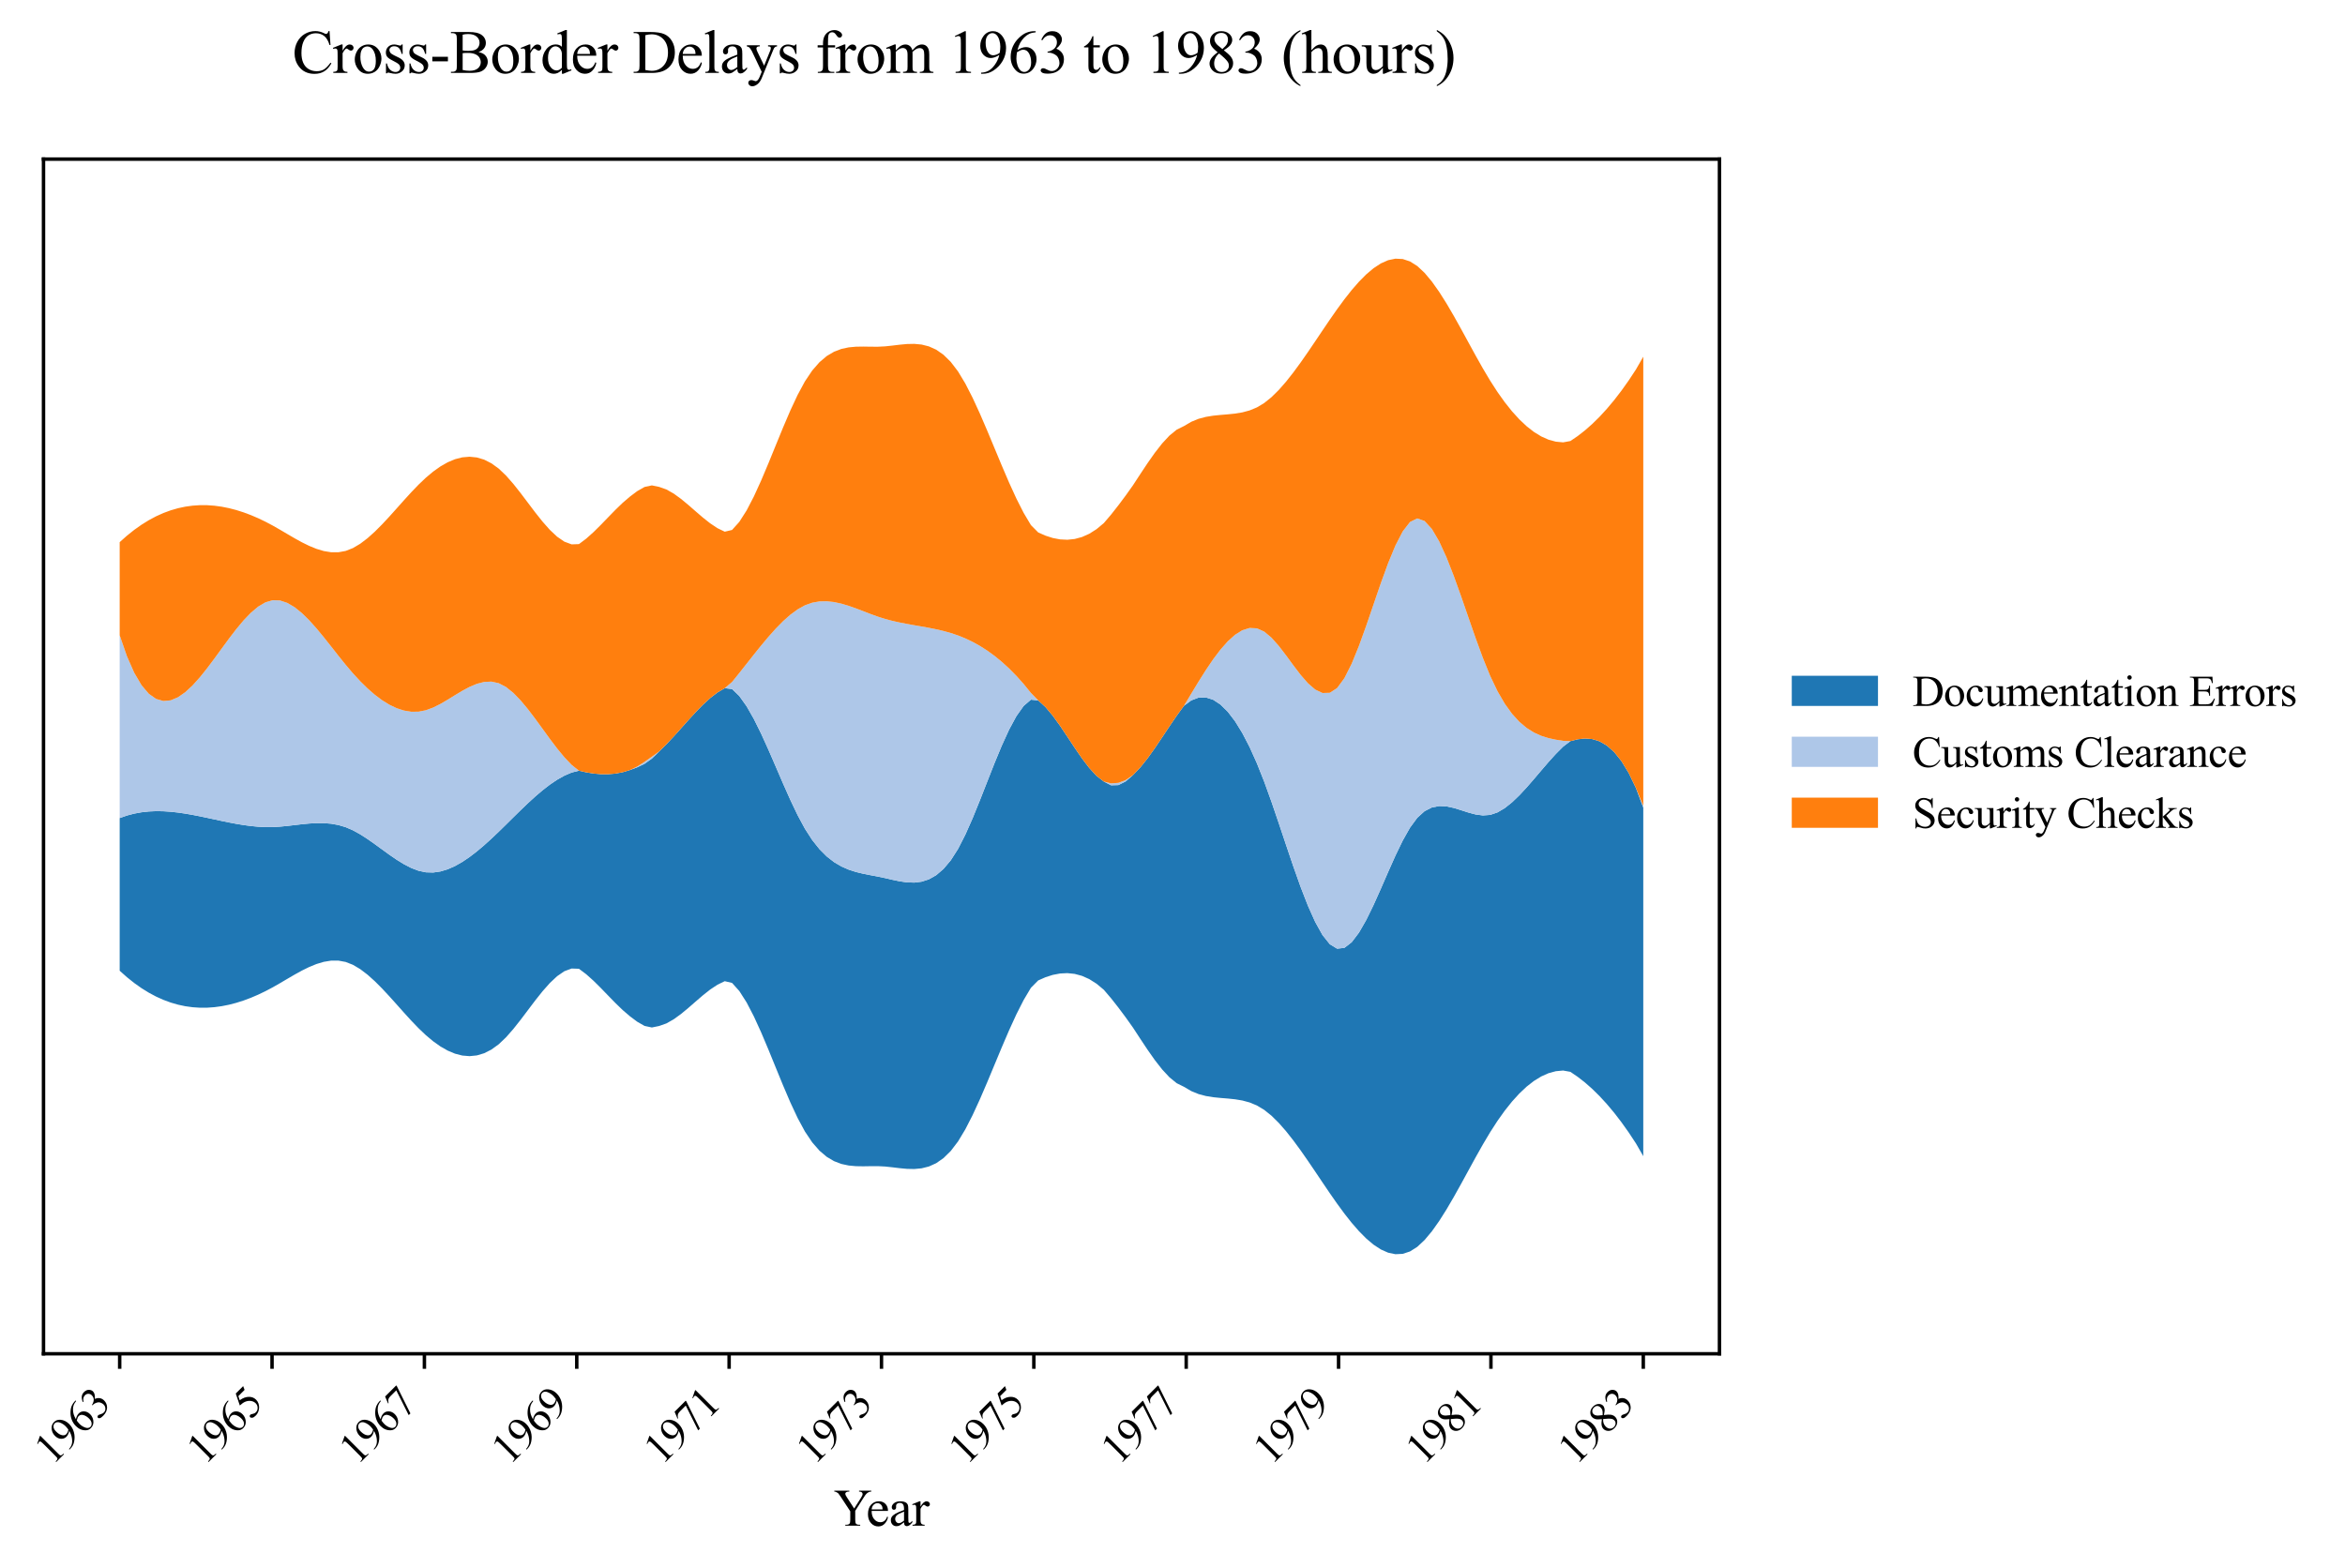 <?xml version="1.0" encoding="utf-8" standalone="no"?>
<!DOCTYPE svg PUBLIC "-//W3C//DTD SVG 1.1//EN"
  "http://www.w3.org/Graphics/SVG/1.1/DTD/svg11.dtd">
<svg xmlns:xlink="http://www.w3.org/1999/xlink" width="544.009pt" height="363.785pt" viewBox="0 0 544.009 363.785" xmlns="http://www.w3.org/2000/svg" version="1.1">
 <defs>
  <style type="text/css">*{stroke-linejoin: round; stroke-linecap: butt}</style>
 </defs>
 <g id="figure_1">
  <g id="patch_1">
   <path d="M 0 363.785 
L 544.009 363.785 
L 544.009 0 
L 0 0 
z
" style="fill: #ffffff"/>
  </g>
  <g id="axes_1">
   <g id="patch_2">
    <path d="M 10.092 314.121 
L 398.892 314.121 
L 398.892 36.921 
L 10.092 36.921 
z
" style="fill: #ffffff"/>
   </g>
   <g id="FillBetweenPolyCollection_1">
    <path d="M 27.765 189.822 
L 27.765 225.244 
L 29.456 226.751 
L 31.147 228.1 
L 32.838 229.296 
L 34.529 230.344 
L 36.221 231.246 
L 37.912 232.006 
L 39.603 232.63 
L 41.294 233.119 
L 42.985 233.479 
L 44.676 233.713 
L 46.368 233.825 
L 48.059 233.819 
L 49.75 233.699 
L 51.441 233.468 
L 53.132 233.131 
L 54.823 232.691 
L 56.515 232.153 
L 58.206 231.52 
L 59.897 230.795 
L 61.588 229.984 
L 63.279 229.089 
L 64.97 228.123 
L 66.662 227.126 
L 68.353 226.14 
L 70.044 225.209 
L 71.735 224.376 
L 73.426 223.685 
L 75.117 223.179 
L 76.809 222.902 
L 78.5 222.897 
L 80.191 223.208 
L 81.882 223.873 
L 83.573 224.876 
L 85.264 226.164 
L 86.956 227.682 
L 88.647 229.376 
L 90.338 231.192 
L 92.029 233.075 
L 93.72 234.972 
L 95.411 236.828 
L 97.103 238.588 
L 98.794 240.199 
L 100.485 241.615 
L 102.176 242.816 
L 103.867 243.78 
L 105.558 244.49 
L 107.25 244.925 
L 108.941 245.066 
L 110.632 244.893 
L 112.323 244.388 
L 114.014 243.531 
L 115.705 242.302 
L 117.397 240.69 
L 119.088 238.763 
L 120.779 236.627 
L 122.47 234.387 
L 124.161 232.149 
L 125.853 230.022 
L 127.544 228.11 
L 129.235 226.52 
L 130.926 225.358 
L 132.617 224.731 
L 134.308 224.791 
L 136 226.062 
L 137.691 227.578 
L 139.382 229.253 
L 141.073 231.001 
L 142.764 232.735 
L 144.455 234.371 
L 146.147 235.821 
L 147.838 237.086 
L 149.529 238.05 
L 151.22 238.414 
L 152.911 238.068 
L 154.602 237.469 
L 156.294 236.51 
L 157.985 235.283 
L 159.676 233.883 
L 161.367 232.408 
L 163.058 230.952 
L 164.749 229.614 
L 166.441 228.488 
L 168.132 227.671 
L 169.823 228.071 
L 171.514 229.955 
L 173.205 232.604 
L 174.896 235.862 
L 176.588 239.573 
L 178.279 243.579 
L 179.97 247.724 
L 181.661 251.851 
L 183.352 255.802 
L 185.043 259.421 
L 186.735 262.552 
L 188.426 265.071 
L 190.117 267.007 
L 191.808 268.437 
L 193.499 269.436 
L 195.19 270.079 
L 196.882 270.441 
L 198.573 270.598 
L 200.264 270.625 
L 201.955 270.597 
L 203.646 270.59 
L 205.338 270.676 
L 207.029 270.856 
L 208.72 271.061 
L 210.411 271.217 
L 212.102 271.253 
L 213.793 271.095 
L 215.485 270.671 
L 217.176 269.908 
L 218.867 268.733 
L 220.558 267.074 
L 222.249 264.858 
L 223.94 262.05 
L 225.632 258.745 
L 227.323 255.066 
L 229.014 251.137 
L 230.705 247.081 
L 232.396 243.02 
L 234.087 239.079 
L 235.779 235.38 
L 237.47 232.046 
L 239.161 229.2 
L 240.852 227.495 
L 242.543 226.751 
L 244.234 226.208 
L 245.926 225.885 
L 247.617 225.802 
L 249.308 225.978 
L 250.999 226.433 
L 252.69 227.186 
L 254.381 228.257 
L 256.073 229.665 
L 257.764 231.65 
L 259.455 233.801 
L 261.146 236.067 
L 262.837 238.444 
L 264.528 241.032 
L 266.22 243.578 
L 267.911 245.983 
L 269.602 248.146 
L 271.293 249.967 
L 272.984 251.346 
L 274.675 252.183 
L 276.367 253.176 
L 278.058 253.867 
L 279.749 254.315 
L 281.44 254.59 
L 283.131 254.762 
L 284.823 254.9 
L 286.514 255.075 
L 288.205 255.355 
L 289.896 255.811 
L 291.587 256.512 
L 293.278 257.527 
L 294.97 258.888 
L 296.661 260.557 
L 298.352 262.487 
L 300.043 264.629 
L 301.734 266.936 
L 303.425 269.361 
L 305.117 271.856 
L 306.808 274.374 
L 308.499 276.868 
L 310.19 279.29 
L 311.881 281.593 
L 313.572 283.736 
L 315.264 285.679 
L 316.955 287.383 
L 318.646 288.809 
L 320.337 289.917 
L 322.028 290.667 
L 323.719 291.021 
L 325.411 290.939 
L 327.102 290.382 
L 328.793 289.31 
L 330.484 287.73 
L 332.175 285.71 
L 333.866 283.326 
L 335.558 280.652 
L 337.249 277.762 
L 338.94 274.732 
L 340.631 271.636 
L 342.322 268.55 
L 344.013 265.547 
L 345.705 262.702 
L 347.396 260.083 
L 349.087 257.71 
L 350.778 255.591 
L 352.469 253.731 
L 354.16 252.138 
L 355.852 250.818 
L 357.543 249.778 
L 359.234 249.023 
L 360.925 248.562 
L 362.616 248.401 
L 364.307 248.707 
L 365.999 249.858 
L 367.69 251.177 
L 369.381 252.668 
L 371.072 254.332 
L 372.763 256.172 
L 374.455 258.189 
L 376.146 260.387 
L 377.837 262.766 
L 379.528 265.33 
L 381.219 268.278 
L 381.219 187.384 
L 381.219 187.384 
L 379.528 182.871 
L 377.837 179.364 
L 376.146 176.594 
L 374.455 174.492 
L 372.763 172.987 
L 371.072 172.01 
L 369.381 171.489 
L 367.69 171.356 
L 365.999 171.54 
L 364.307 171.97 
L 362.616 173.255 
L 360.925 174.95 
L 359.234 176.819 
L 357.543 178.787 
L 355.852 180.78 
L 354.16 182.723 
L 352.469 184.542 
L 350.778 186.162 
L 349.087 187.508 
L 347.396 188.507 
L 345.705 189.084 
L 344.013 189.209 
L 342.322 188.983 
L 340.631 188.534 
L 338.94 187.987 
L 337.249 187.47 
L 335.558 187.109 
L 333.866 187.03 
L 332.175 187.359 
L 330.484 188.224 
L 328.793 189.751 
L 327.102 192.05 
L 325.411 195.048 
L 323.719 198.544 
L 322.028 202.336 
L 320.337 206.22 
L 318.646 209.994 
L 316.955 213.456 
L 315.264 216.402 
L 313.572 218.631 
L 311.881 219.939 
L 310.19 220.124 
L 308.499 219.09 
L 306.808 216.973 
L 305.117 213.943 
L 303.425 210.169 
L 301.734 205.82 
L 300.043 201.065 
L 298.352 196.075 
L 296.661 191.016 
L 294.97 186.06 
L 293.278 181.375 
L 291.587 177.12 
L 289.896 173.356 
L 288.205 170.097 
L 286.514 167.356 
L 284.823 165.146 
L 283.131 163.479 
L 281.44 162.369 
L 279.749 161.829 
L 278.058 161.87 
L 276.367 162.506 
L 274.675 163.759 
L 272.984 166.068 
L 271.293 168.546 
L 269.602 171.091 
L 267.911 173.597 
L 266.22 175.961 
L 264.528 178.078 
L 262.837 179.844 
L 261.146 181.308 
L 259.455 182.166 
L 257.764 182.216 
L 256.073 181.344 
L 254.381 180.027 
L 252.69 178.188 
L 250.999 175.968 
L 249.308 173.506 
L 247.617 170.945 
L 245.926 168.424 
L 244.234 166.085 
L 242.543 164.068 
L 240.852 162.514 
L 239.161 162.344 
L 237.47 163.802 
L 235.779 166.188 
L 234.087 169.32 
L 232.396 173.019 
L 230.705 177.104 
L 229.014 181.393 
L 227.323 185.707 
L 225.632 189.865 
L 223.94 193.685 
L 222.249 196.989 
L 220.558 199.63 
L 218.867 201.636 
L 217.176 203.08 
L 215.485 204.038 
L 213.793 204.583 
L 212.102 204.792 
L 210.411 204.738 
L 208.72 204.496 
L 207.029 204.142 
L 205.338 203.75 
L 203.646 203.391 
L 201.955 203.074 
L 200.264 202.741 
L 198.573 202.331 
L 196.882 201.786 
L 195.19 201.045 
L 193.499 200.048 
L 191.808 198.734 
L 190.117 197.045 
L 188.426 194.919 
L 186.735 192.298 
L 185.043 189.159 
L 183.352 185.617 
L 181.661 181.814 
L 179.97 177.893 
L 178.279 173.997 
L 176.588 170.267 
L 174.896 166.848 
L 173.205 163.88 
L 171.514 161.508 
L 169.823 159.873 
L 168.132 159.681 
L 166.441 160.676 
L 164.749 161.982 
L 163.058 163.534 
L 161.367 165.266 
L 159.676 167.113 
L 157.985 169.011 
L 156.294 170.894 
L 154.602 172.698 
L 152.911 174.361 
L 151.22 176.022 
L 149.529 177.23 
L 147.838 178.036 
L 146.147 178.671 
L 144.455 179.183 
L 142.764 179.503 
L 141.073 179.648 
L 139.382 179.636 
L 137.691 179.484 
L 136 179.211 
L 134.308 178.832 
L 132.617 179.256 
L 130.926 179.981 
L 129.235 180.931 
L 127.544 182.076 
L 125.853 183.385 
L 124.161 184.828 
L 122.47 186.375 
L 120.779 187.994 
L 119.088 189.655 
L 117.397 191.329 
L 115.705 192.984 
L 114.014 194.591 
L 112.323 196.122 
L 110.632 197.552 
L 108.941 198.851 
L 107.25 199.994 
L 105.558 200.953 
L 103.867 201.701 
L 102.176 202.21 
L 100.485 202.455 
L 98.794 202.407 
L 97.103 202.046 
L 95.411 201.404 
L 93.72 200.535 
L 92.029 199.493 
L 90.338 198.333 
L 88.647 197.109 
L 86.956 195.876 
L 85.264 194.687 
L 83.573 193.597 
L 81.882 192.662 
L 80.191 191.933 
L 78.5 191.433 
L 76.809 191.131 
L 75.117 190.995 
L 73.426 190.992 
L 71.735 191.088 
L 70.044 191.251 
L 68.353 191.448 
L 66.662 191.645 
L 64.97 191.81 
L 63.279 191.909 
L 61.588 191.916 
L 59.897 191.831 
L 58.206 191.669 
L 56.515 191.442 
L 54.823 191.162 
L 53.132 190.842 
L 51.441 190.495 
L 49.75 190.133 
L 48.059 189.768 
L 46.368 189.414 
L 44.676 189.084 
L 42.985 188.789 
L 41.294 188.542 
L 39.603 188.356 
L 37.912 188.244 
L 36.221 188.218 
L 34.529 188.291 
L 32.838 188.475 
L 31.147 188.783 
L 29.456 189.228 
L 27.765 189.822 
z
" clip-path="url(#paec7dab35b)" style="fill: #1f77b4"/>
   </g>
   <g id="FillBetweenPolyCollection_2">
    <path d="M 27.765 147.414 
L 27.765 189.822 
L 29.456 189.228 
L 31.147 188.783 
L 32.838 188.475 
L 34.529 188.291 
L 36.221 188.218 
L 37.912 188.244 
L 39.603 188.356 
L 41.294 188.542 
L 42.985 188.789 
L 44.676 189.084 
L 46.368 189.414 
L 48.059 189.768 
L 49.75 190.133 
L 51.441 190.495 
L 53.132 190.842 
L 54.823 191.162 
L 56.515 191.442 
L 58.206 191.669 
L 59.897 191.831 
L 61.588 191.916 
L 63.279 191.909 
L 64.97 191.81 
L 66.662 191.645 
L 68.353 191.448 
L 70.044 191.251 
L 71.735 191.088 
L 73.426 190.992 
L 75.117 190.995 
L 76.809 191.131 
L 78.5 191.433 
L 80.191 191.933 
L 81.882 192.662 
L 83.573 193.597 
L 85.264 194.687 
L 86.956 195.876 
L 88.647 197.109 
L 90.338 198.333 
L 92.029 199.493 
L 93.72 200.535 
L 95.411 201.404 
L 97.103 202.046 
L 98.794 202.407 
L 100.485 202.455 
L 102.176 202.21 
L 103.867 201.701 
L 105.558 200.953 
L 107.25 199.994 
L 108.941 198.851 
L 110.632 197.552 
L 112.323 196.122 
L 114.014 194.591 
L 115.705 192.984 
L 117.397 191.329 
L 119.088 189.655 
L 120.779 187.994 
L 122.47 186.375 
L 124.161 184.828 
L 125.853 183.385 
L 127.544 182.076 
L 129.235 180.931 
L 130.926 179.981 
L 132.617 179.256 
L 134.308 178.832 
L 136 179.211 
L 137.691 179.484 
L 139.382 179.636 
L 141.073 179.648 
L 142.764 179.503 
L 144.455 179.183 
L 146.147 178.671 
L 147.838 178.036 
L 149.529 177.23 
L 151.22 176.022 
L 152.911 174.361 
L 154.602 172.698 
L 156.294 170.894 
L 157.985 169.011 
L 159.676 167.113 
L 161.367 165.266 
L 163.058 163.534 
L 164.749 161.982 
L 166.441 160.676 
L 168.132 159.681 
L 169.823 159.873 
L 171.514 161.508 
L 173.205 163.88 
L 174.896 166.848 
L 176.588 170.267 
L 178.279 173.997 
L 179.97 177.893 
L 181.661 181.814 
L 183.352 185.617 
L 185.043 189.159 
L 186.735 192.298 
L 188.426 194.919 
L 190.117 197.045 
L 191.808 198.734 
L 193.499 200.048 
L 195.19 201.045 
L 196.882 201.786 
L 198.573 202.331 
L 200.264 202.741 
L 201.955 203.074 
L 203.646 203.391 
L 205.338 203.75 
L 207.029 204.142 
L 208.72 204.496 
L 210.411 204.738 
L 212.102 204.792 
L 213.793 204.583 
L 215.485 204.038 
L 217.176 203.08 
L 218.867 201.636 
L 220.558 199.63 
L 222.249 196.989 
L 223.94 193.685 
L 225.632 189.865 
L 227.323 185.707 
L 229.014 181.393 
L 230.705 177.104 
L 232.396 173.019 
L 234.087 169.32 
L 235.779 166.188 
L 237.47 163.802 
L 239.161 162.344 
L 240.852 162.514 
L 242.543 164.068 
L 244.234 166.085 
L 245.926 168.424 
L 247.617 170.945 
L 249.308 173.506 
L 250.999 175.968 
L 252.69 178.188 
L 254.381 180.027 
L 256.073 181.344 
L 257.764 182.216 
L 259.455 182.166 
L 261.146 181.308 
L 262.837 179.844 
L 264.528 178.078 
L 266.22 175.961 
L 267.911 173.597 
L 269.602 171.091 
L 271.293 168.546 
L 272.984 166.068 
L 274.675 163.759 
L 276.367 162.506 
L 278.058 161.87 
L 279.749 161.829 
L 281.44 162.369 
L 283.131 163.479 
L 284.823 165.146 
L 286.514 167.356 
L 288.205 170.097 
L 289.896 173.356 
L 291.587 177.12 
L 293.278 181.375 
L 294.97 186.06 
L 296.661 191.016 
L 298.352 196.075 
L 300.043 201.065 
L 301.734 205.82 
L 303.425 210.169 
L 305.117 213.943 
L 306.808 216.973 
L 308.499 219.09 
L 310.19 220.124 
L 311.881 219.939 
L 313.572 218.631 
L 315.264 216.402 
L 316.955 213.456 
L 318.646 209.994 
L 320.337 206.22 
L 322.028 202.336 
L 323.719 198.544 
L 325.411 195.048 
L 327.102 192.05 
L 328.793 189.751 
L 330.484 188.224 
L 332.175 187.359 
L 333.866 187.03 
L 335.558 187.109 
L 337.249 187.47 
L 338.94 187.987 
L 340.631 188.534 
L 342.322 188.983 
L 344.013 189.209 
L 345.705 189.084 
L 347.396 188.507 
L 349.087 187.508 
L 350.778 186.162 
L 352.469 184.542 
L 354.16 182.723 
L 355.852 180.78 
L 357.543 178.787 
L 359.234 176.819 
L 360.925 174.95 
L 362.616 173.255 
L 364.307 171.97 
L 365.999 171.54 
L 367.69 171.356 
L 369.381 171.489 
L 371.072 172.01 
L 372.763 172.987 
L 374.455 174.492 
L 376.146 176.594 
L 377.837 179.364 
L 379.528 182.871 
L 381.219 187.384 
L 381.219 186.988 
L 381.219 186.988 
L 379.528 182.871 
L 377.837 179.364 
L 376.146 176.594 
L 374.455 174.492 
L 372.763 172.987 
L 371.072 172.01 
L 369.381 171.489 
L 367.69 171.356 
L 365.999 171.54 
L 364.307 171.97 
L 362.616 171.901 
L 360.925 171.634 
L 359.234 171.267 
L 357.543 170.734 
L 355.852 169.969 
L 354.16 168.907 
L 352.469 167.481 
L 350.778 165.627 
L 349.087 163.278 
L 347.396 160.369 
L 345.705 156.833 
L 344.013 152.668 
L 342.322 148.051 
L 340.631 143.195 
L 338.94 138.31 
L 337.249 133.609 
L 335.558 129.305 
L 333.866 125.609 
L 332.175 122.732 
L 330.484 120.888 
L 328.793 120.288 
L 327.102 121.121 
L 325.411 123.307 
L 323.719 126.58 
L 322.028 130.671 
L 320.337 135.312 
L 318.646 140.233 
L 316.955 145.167 
L 315.264 149.845 
L 313.572 153.998 
L 311.881 157.357 
L 310.19 159.655 
L 308.499 160.753 
L 306.808 160.805 
L 305.117 160.001 
L 303.425 158.534 
L 301.734 156.596 
L 300.043 154.378 
L 298.352 152.073 
L 296.661 149.872 
L 294.97 147.967 
L 293.278 146.549 
L 291.587 145.793 
L 289.896 145.712 
L 288.205 146.235 
L 286.514 147.293 
L 284.823 148.815 
L 283.131 150.731 
L 281.44 152.972 
L 279.749 155.466 
L 278.058 158.143 
L 276.367 160.934 
L 274.675 163.759 
L 272.984 166.068 
L 271.293 168.546 
L 269.602 171.091 
L 267.911 173.597 
L 266.22 175.961 
L 264.528 178.078 
L 262.837 179.844 
L 261.146 181.003 
L 259.455 181.65 
L 257.764 181.778 
L 256.073 181.344 
L 254.381 180.027 
L 252.69 178.188 
L 250.999 175.968 
L 249.308 173.506 
L 247.617 170.945 
L 245.926 168.424 
L 244.234 166.085 
L 242.543 164.068 
L 240.852 162.514 
L 239.161 160.781 
L 237.47 158.703 
L 235.779 156.811 
L 234.087 155.098 
L 232.396 153.555 
L 230.705 152.175 
L 229.014 150.949 
L 227.323 149.871 
L 225.632 148.933 
L 223.94 148.127 
L 222.249 147.445 
L 220.558 146.878 
L 218.867 146.407 
L 217.176 146.012 
L 215.485 145.672 
L 213.793 145.366 
L 212.102 145.073 
L 210.411 144.772 
L 208.72 144.443 
L 207.029 144.065 
L 205.338 143.618 
L 203.646 143.081 
L 201.955 142.465 
L 200.264 141.813 
L 198.573 141.168 
L 196.882 140.572 
L 195.19 140.069 
L 193.499 139.701 
L 191.808 139.513 
L 190.117 139.546 
L 188.426 139.844 
L 186.735 140.45 
L 185.043 141.391 
L 183.352 142.634 
L 181.661 144.137 
L 179.97 145.855 
L 178.279 147.746 
L 176.588 149.764 
L 174.896 151.867 
L 173.205 154.011 
L 171.514 156.152 
L 169.823 158.247 
L 168.132 159.681 
L 166.441 160.676 
L 164.749 161.982 
L 163.058 163.534 
L 161.367 165.266 
L 159.676 167.113 
L 157.985 169.011 
L 156.294 170.894 
L 154.602 172.698 
L 152.911 174.352 
L 151.22 175.588 
L 149.529 176.769 
L 147.838 177.862 
L 146.147 178.671 
L 144.455 179.183 
L 142.764 179.503 
L 141.073 179.648 
L 139.382 179.636 
L 137.691 179.484 
L 136 179.211 
L 134.308 178.832 
L 132.617 177.48 
L 130.926 175.708 
L 129.235 173.656 
L 127.544 171.42 
L 125.853 169.093 
L 124.161 166.77 
L 122.47 164.546 
L 120.779 162.516 
L 119.088 160.773 
L 117.397 159.412 
L 115.705 158.528 
L 114.014 158.159 
L 112.323 158.233 
L 110.632 158.668 
L 108.941 159.38 
L 107.25 160.285 
L 105.558 161.301 
L 103.867 162.345 
L 102.176 163.332 
L 100.485 164.179 
L 98.794 164.804 
L 97.103 165.131 
L 95.411 165.149 
L 93.72 164.875 
L 92.029 164.327 
L 90.338 163.521 
L 88.647 162.476 
L 86.956 161.207 
L 85.264 159.732 
L 83.573 158.07 
L 81.882 156.236 
L 80.191 154.248 
L 78.5 152.144 
L 76.809 149.991 
L 75.117 147.857 
L 73.426 145.811 
L 71.735 143.923 
L 70.044 142.263 
L 68.353 140.897 
L 66.662 139.897 
L 64.97 139.331 
L 63.279 139.268 
L 61.588 139.758 
L 59.897 140.755 
L 58.206 142.175 
L 56.515 143.938 
L 54.823 145.963 
L 53.132 148.167 
L 51.441 150.47 
L 49.75 152.79 
L 48.059 155.045 
L 46.368 157.154 
L 44.676 159.035 
L 42.985 160.608 
L 41.294 161.79 
L 39.603 162.5 
L 37.912 162.657 
L 36.221 162.179 
L 34.529 160.984 
L 32.838 158.992 
L 31.147 156.121 
L 29.456 152.288 
L 27.765 147.414 
z
" clip-path="url(#paec7dab35b)" style="fill: #aec7e8"/>
   </g>
   <g id="FillBetweenPolyCollection_3">
    <path d="M 27.765 125.798 
L 27.765 147.414 
L 29.456 152.288 
L 31.147 156.121 
L 32.838 158.992 
L 34.529 160.984 
L 36.221 162.179 
L 37.912 162.657 
L 39.603 162.5 
L 41.294 161.79 
L 42.985 160.608 
L 44.676 159.035 
L 46.368 157.154 
L 48.059 155.045 
L 49.75 152.79 
L 51.441 150.47 
L 53.132 148.167 
L 54.823 145.963 
L 56.515 143.938 
L 58.206 142.175 
L 59.897 140.755 
L 61.588 139.758 
L 63.279 139.268 
L 64.97 139.331 
L 66.662 139.897 
L 68.353 140.897 
L 70.044 142.263 
L 71.735 143.923 
L 73.426 145.811 
L 75.117 147.857 
L 76.809 149.991 
L 78.5 152.144 
L 80.191 154.248 
L 81.882 156.236 
L 83.573 158.07 
L 85.264 159.732 
L 86.956 161.207 
L 88.647 162.476 
L 90.338 163.521 
L 92.029 164.327 
L 93.72 164.875 
L 95.411 165.149 
L 97.103 165.131 
L 98.794 164.804 
L 100.485 164.179 
L 102.176 163.332 
L 103.867 162.345 
L 105.558 161.301 
L 107.25 160.285 
L 108.941 159.38 
L 110.632 158.668 
L 112.323 158.233 
L 114.014 158.159 
L 115.705 158.528 
L 117.397 159.412 
L 119.088 160.773 
L 120.779 162.516 
L 122.47 164.546 
L 124.161 166.77 
L 125.853 169.093 
L 127.544 171.42 
L 129.235 173.656 
L 130.926 175.708 
L 132.617 177.48 
L 134.308 178.832 
L 136 179.211 
L 137.691 179.484 
L 139.382 179.636 
L 141.073 179.648 
L 142.764 179.503 
L 144.455 179.183 
L 146.147 178.671 
L 147.838 177.862 
L 149.529 176.769 
L 151.22 175.588 
L 152.911 174.352 
L 154.602 172.698 
L 156.294 170.894 
L 157.985 169.011 
L 159.676 167.113 
L 161.367 165.266 
L 163.058 163.534 
L 164.749 161.982 
L 166.441 160.676 
L 168.132 159.681 
L 169.823 158.247 
L 171.514 156.152 
L 173.205 154.011 
L 174.896 151.867 
L 176.588 149.764 
L 178.279 147.746 
L 179.97 145.855 
L 181.661 144.137 
L 183.352 142.634 
L 185.043 141.391 
L 186.735 140.45 
L 188.426 139.844 
L 190.117 139.546 
L 191.808 139.513 
L 193.499 139.701 
L 195.19 140.069 
L 196.882 140.572 
L 198.573 141.168 
L 200.264 141.813 
L 201.955 142.465 
L 203.646 143.081 
L 205.338 143.618 
L 207.029 144.065 
L 208.72 144.443 
L 210.411 144.772 
L 212.102 145.073 
L 213.793 145.366 
L 215.485 145.672 
L 217.176 146.012 
L 218.867 146.407 
L 220.558 146.878 
L 222.249 147.445 
L 223.94 148.127 
L 225.632 148.933 
L 227.323 149.871 
L 229.014 150.949 
L 230.705 152.175 
L 232.396 153.555 
L 234.087 155.098 
L 235.779 156.811 
L 237.47 158.703 
L 239.161 160.781 
L 240.852 162.514 
L 242.543 164.068 
L 244.234 166.085 
L 245.926 168.424 
L 247.617 170.945 
L 249.308 173.506 
L 250.999 175.968 
L 252.69 178.188 
L 254.381 180.027 
L 256.073 181.344 
L 257.764 181.778 
L 259.455 181.65 
L 261.146 181.003 
L 262.837 179.844 
L 264.528 178.078 
L 266.22 175.961 
L 267.911 173.597 
L 269.602 171.091 
L 271.293 168.546 
L 272.984 166.068 
L 274.675 163.759 
L 276.367 160.934 
L 278.058 158.143 
L 279.749 155.466 
L 281.44 152.972 
L 283.131 150.731 
L 284.823 148.815 
L 286.514 147.293 
L 288.205 146.235 
L 289.896 145.712 
L 291.587 145.793 
L 293.278 146.549 
L 294.97 147.967 
L 296.661 149.872 
L 298.352 152.073 
L 300.043 154.378 
L 301.734 156.596 
L 303.425 158.534 
L 305.117 160.001 
L 306.808 160.805 
L 308.499 160.753 
L 310.19 159.655 
L 311.881 157.357 
L 313.572 153.998 
L 315.264 149.845 
L 316.955 145.167 
L 318.646 140.233 
L 320.337 135.312 
L 322.028 130.671 
L 323.719 126.58 
L 325.411 123.307 
L 327.102 121.121 
L 328.793 120.288 
L 330.484 120.888 
L 332.175 122.732 
L 333.866 125.609 
L 335.558 129.305 
L 337.249 133.609 
L 338.94 138.31 
L 340.631 143.195 
L 342.322 148.051 
L 344.013 152.668 
L 345.705 156.833 
L 347.396 160.369 
L 349.087 163.278 
L 350.778 165.627 
L 352.469 167.481 
L 354.16 168.907 
L 355.852 169.969 
L 357.543 170.734 
L 359.234 171.267 
L 360.925 171.634 
L 362.616 171.901 
L 364.307 171.97 
L 365.999 171.54 
L 367.69 171.356 
L 369.381 171.489 
L 371.072 172.01 
L 372.763 172.987 
L 374.455 174.492 
L 376.146 176.594 
L 377.837 179.364 
L 379.528 182.871 
L 381.219 186.988 
L 381.219 82.764 
L 381.219 82.764 
L 379.528 85.712 
L 377.837 88.276 
L 376.146 90.656 
L 374.455 92.853 
L 372.763 94.871 
L 371.072 96.71 
L 369.381 98.374 
L 367.69 99.865 
L 365.999 101.185 
L 364.307 102.335 
L 362.616 102.642 
L 360.925 102.48 
L 359.234 102.019 
L 357.543 101.265 
L 355.852 100.225 
L 354.16 98.905 
L 352.469 97.311 
L 350.778 95.452 
L 349.087 93.332 
L 347.396 90.96 
L 345.705 88.34 
L 344.013 85.496 
L 342.322 82.493 
L 340.631 79.406 
L 338.94 76.31 
L 337.249 73.28 
L 335.558 70.391 
L 333.866 67.717 
L 332.175 65.332 
L 330.484 63.312 
L 328.793 61.732 
L 327.102 60.661 
L 325.411 60.103 
L 323.719 60.021 
L 322.028 60.375 
L 320.337 61.126 
L 318.646 62.233 
L 316.955 63.659 
L 315.264 65.363 
L 313.572 67.306 
L 311.881 69.449 
L 310.19 71.752 
L 308.499 74.174 
L 306.808 76.668 
L 305.117 79.186 
L 303.425 81.682 
L 301.734 84.107 
L 300.043 86.414 
L 298.352 88.556 
L 296.661 90.485 
L 294.97 92.154 
L 293.278 93.516 
L 291.587 94.531 
L 289.896 95.232 
L 288.205 95.687 
L 286.514 95.967 
L 284.823 96.142 
L 283.131 96.281 
L 281.44 96.453 
L 279.749 96.728 
L 278.058 97.176 
L 276.367 97.866 
L 274.675 98.859 
L 272.984 99.696 
L 271.293 101.075 
L 269.602 102.896 
L 267.911 105.059 
L 266.22 107.464 
L 264.528 110.011 
L 262.837 112.599 
L 261.146 114.976 
L 259.455 117.241 
L 257.764 119.393 
L 256.073 121.377 
L 254.381 122.786 
L 252.69 123.857 
L 250.999 124.61 
L 249.308 125.065 
L 247.617 125.24 
L 245.926 125.157 
L 244.234 124.834 
L 242.543 124.291 
L 240.852 123.548 
L 239.161 121.842 
L 237.47 118.997 
L 235.779 115.663 
L 234.087 111.964 
L 232.396 108.022 
L 230.705 103.962 
L 229.014 99.905 
L 227.323 95.976 
L 225.632 92.298 
L 223.94 88.993 
L 222.249 86.184 
L 220.558 83.968 
L 218.867 82.309 
L 217.176 81.135 
L 215.485 80.372 
L 213.793 79.947 
L 212.102 79.79 
L 210.411 79.825 
L 208.72 79.982 
L 207.029 80.187 
L 205.338 80.367 
L 203.646 80.452 
L 201.955 80.445 
L 200.264 80.418 
L 198.573 80.445 
L 196.882 80.602 
L 195.19 80.964 
L 193.499 81.607 
L 191.808 82.605 
L 190.117 84.035 
L 188.426 85.972 
L 186.735 88.49 
L 185.043 91.621 
L 183.352 95.241 
L 181.661 99.192 
L 179.97 103.318 
L 178.279 107.463 
L 176.588 111.469 
L 174.896 115.18 
L 173.205 118.439 
L 171.514 121.088 
L 169.823 122.971 
L 168.132 123.371 
L 166.441 122.555 
L 164.749 121.429 
L 163.058 120.09 
L 161.367 118.635 
L 159.676 117.159 
L 157.985 115.76 
L 156.294 114.532 
L 154.602 113.573 
L 152.911 112.975 
L 151.22 112.628 
L 149.529 112.992 
L 147.838 113.956 
L 146.147 115.222 
L 144.455 116.672 
L 142.764 118.307 
L 141.073 120.042 
L 139.382 121.79 
L 137.691 123.465 
L 136 124.981 
L 134.308 126.252 
L 132.617 126.311 
L 130.926 125.684 
L 129.235 124.523 
L 127.544 122.933 
L 125.853 121.021 
L 124.161 118.893 
L 122.47 116.656 
L 120.779 114.416 
L 119.088 112.279 
L 117.397 110.352 
L 115.705 108.741 
L 114.014 107.512 
L 112.323 106.654 
L 110.632 106.149 
L 108.941 105.977 
L 107.25 106.118 
L 105.558 106.553 
L 103.867 107.262 
L 102.176 108.227 
L 100.485 109.427 
L 98.794 110.844 
L 97.103 112.455 
L 95.411 114.215 
L 93.72 116.07 
L 92.029 117.967 
L 90.338 119.851 
L 88.647 121.666 
L 86.956 123.361 
L 85.264 124.879 
L 83.573 126.167 
L 81.882 127.17 
L 80.191 127.835 
L 78.5 128.145 
L 76.809 128.14 
L 75.117 127.863 
L 73.426 127.357 
L 71.735 126.666 
L 70.044 125.834 
L 68.353 124.902 
L 66.662 123.917 
L 64.97 122.919 
L 63.279 121.954 
L 61.588 121.059 
L 59.897 120.247 
L 58.206 119.523 
L 56.515 118.89 
L 54.823 118.351 
L 53.132 117.911 
L 51.441 117.574 
L 49.75 117.343 
L 48.059 117.223 
L 46.368 117.217 
L 44.676 117.329 
L 42.985 117.563 
L 41.294 117.923 
L 39.603 118.413 
L 37.912 119.036 
L 36.221 119.797 
L 34.529 120.699 
L 32.838 121.746 
L 31.147 122.943 
L 29.456 124.292 
L 27.765 125.798 
z
" clip-path="url(#paec7dab35b)" style="fill: #ff7f0e"/>
   </g>
   <g id="matplotlib.axis_1">
    <g id="xtick_1">
     <g id="line2d_1">
      <defs>
       <path id="m9d2a1ac275" d="M 0 0 
L 0 3.5 
" style="stroke: #000000; stroke-width: 0.8"/>
      </defs>
      <g>
       <use xlink:href="#m9d2a1ac275" x="27.765" y="314.121" style="stroke: #000000; stroke-width: 0.8"/>
      </g>
     </g>
     <g id="text_1">
      <!-- 1963 -->
      <g transform="translate(12.11 340.173) rotate(-45) scale(0.1 -0.1)">
       <defs>
        <path id="TimesNewRomanPSMT-31" d="M 750 3822 
L 1781 4325 
L 1884 4325 
L 1884 747 
Q 1884 391 1914 303 
Q 1944 216 2037 169 
Q 2131 122 2419 116 
L 2419 0 
L 825 0 
L 825 116 
Q 1125 122 1212 167 
Q 1300 213 1334 289 
Q 1369 366 1369 747 
L 1369 3034 
Q 1369 3497 1338 3628 
Q 1316 3728 1258 3775 
Q 1200 3822 1119 3822 
Q 1003 3822 797 3725 
L 750 3822 
z
" transform="scale(0.016)"/>
        <path id="TimesNewRomanPSMT-39" d="M 338 -88 
L 338 28 
Q 744 34 1094 217 
Q 1444 400 1770 856 
Q 2097 1313 2225 1859 
Q 1734 1544 1338 1544 
Q 891 1544 572 1889 
Q 253 2234 253 2806 
Q 253 3363 572 3797 
Q 956 4325 1575 4325 
Q 2097 4325 2469 3894 
Q 2925 3359 2925 2575 
Q 2925 1869 2578 1258 
Q 2231 647 1613 244 
Q 1109 -88 516 -88 
L 338 -88 
z
M 2275 2091 
Q 2331 2497 2331 2741 
Q 2331 3044 2228 3395 
Q 2125 3747 1936 3934 
Q 1747 4122 1506 4122 
Q 1228 4122 1018 3872 
Q 809 3622 809 3128 
Q 809 2469 1088 2097 
Q 1291 1828 1588 1828 
Q 1731 1828 1928 1897 
Q 2125 1966 2275 2091 
z
" transform="scale(0.016)"/>
        <path id="TimesNewRomanPSMT-36" d="M 2869 4325 
L 2869 4209 
Q 2456 4169 2195 4045 
Q 1934 3922 1679 3669 
Q 1425 3416 1258 3105 
Q 1091 2794 978 2366 
Q 1428 2675 1881 2675 
Q 2316 2675 2634 2325 
Q 2953 1975 2953 1425 
Q 2953 894 2631 456 
Q 2244 -75 1606 -75 
Q 1172 -75 869 213 
Q 275 772 275 1663 
Q 275 2231 503 2743 
Q 731 3256 1154 3653 
Q 1578 4050 1965 4187 
Q 2353 4325 2688 4325 
L 2869 4325 
z
M 925 2138 
Q 869 1716 869 1456 
Q 869 1156 980 804 
Q 1091 453 1309 247 
Q 1469 100 1697 100 
Q 1969 100 2183 356 
Q 2397 613 2397 1088 
Q 2397 1622 2184 2012 
Q 1972 2403 1581 2403 
Q 1463 2403 1327 2353 
Q 1191 2303 925 2138 
z
" transform="scale(0.016)"/>
        <path id="TimesNewRomanPSMT-33" d="M 325 3431 
Q 506 3859 782 4092 
Q 1059 4325 1472 4325 
Q 1981 4325 2253 3994 
Q 2459 3747 2459 3466 
Q 2459 3003 1878 2509 
Q 2269 2356 2469 2072 
Q 2669 1788 2669 1403 
Q 2669 853 2319 450 
Q 1863 -75 997 -75 
Q 569 -75 414 31 
Q 259 138 259 259 
Q 259 350 332 419 
Q 406 488 509 488 
Q 588 488 669 463 
Q 722 447 909 348 
Q 1097 250 1169 231 
Q 1284 197 1416 197 
Q 1734 197 1970 444 
Q 2206 691 2206 1028 
Q 2206 1275 2097 1509 
Q 2016 1684 1919 1775 
Q 1784 1900 1550 2001 
Q 1316 2103 1072 2103 
L 972 2103 
L 972 2197 
Q 1219 2228 1467 2375 
Q 1716 2522 1828 2728 
Q 1941 2934 1941 3181 
Q 1941 3503 1739 3701 
Q 1538 3900 1238 3900 
Q 753 3900 428 3381 
L 325 3431 
z
" transform="scale(0.016)"/>
       </defs>
       <use xlink:href="#TimesNewRomanPSMT-31"/>
       <use xlink:href="#TimesNewRomanPSMT-39" transform="translate(50 0)"/>
       <use xlink:href="#TimesNewRomanPSMT-36" transform="translate(100 0)"/>
       <use xlink:href="#TimesNewRomanPSMT-33" transform="translate(150 0)"/>
      </g>
     </g>
    </g>
    <g id="xtick_2">
     <g id="line2d_2">
      <g>
       <use xlink:href="#m9d2a1ac275" x="63.11" y="314.121" style="stroke: #000000; stroke-width: 0.8"/>
      </g>
     </g>
     <g id="text_2">
      <!-- 1965 -->
      <g transform="translate(47.455 340.173) rotate(-45) scale(0.1 -0.1)">
       <defs>
        <path id="TimesNewRomanPSMT-35" d="M 2778 4238 
L 2534 3706 
L 1259 3706 
L 981 3138 
Q 1809 3016 2294 2522 
Q 2709 2097 2709 1522 
Q 2709 1188 2573 903 
Q 2438 619 2231 419 
Q 2025 219 1772 97 
Q 1413 -75 1034 -75 
Q 653 -75 479 54 
Q 306 184 306 341 
Q 306 428 378 495 
Q 450 563 559 563 
Q 641 563 702 538 
Q 763 513 909 409 
Q 1144 247 1384 247 
Q 1750 247 2026 523 
Q 2303 800 2303 1197 
Q 2303 1581 2056 1914 
Q 1809 2247 1375 2428 
Q 1034 2569 447 2591 
L 1259 4238 
L 2778 4238 
z
" transform="scale(0.016)"/>
       </defs>
       <use xlink:href="#TimesNewRomanPSMT-31"/>
       <use xlink:href="#TimesNewRomanPSMT-39" transform="translate(50 0)"/>
       <use xlink:href="#TimesNewRomanPSMT-36" transform="translate(100 0)"/>
       <use xlink:href="#TimesNewRomanPSMT-35" transform="translate(150 0)"/>
      </g>
     </g>
    </g>
    <g id="xtick_3">
     <g id="line2d_3">
      <g>
       <use xlink:href="#m9d2a1ac275" x="98.456" y="314.121" style="stroke: #000000; stroke-width: 0.8"/>
      </g>
     </g>
     <g id="text_3">
      <!-- 1967 -->
      <g transform="translate(82.801 340.173) rotate(-45) scale(0.1 -0.1)">
       <defs>
        <path id="TimesNewRomanPSMT-37" d="M 644 4238 
L 2916 4238 
L 2916 4119 
L 1503 -88 
L 1153 -88 
L 2419 3728 
L 1253 3728 
Q 900 3728 750 3644 
Q 488 3500 328 3200 
L 238 3234 
L 644 4238 
z
" transform="scale(0.016)"/>
       </defs>
       <use xlink:href="#TimesNewRomanPSMT-31"/>
       <use xlink:href="#TimesNewRomanPSMT-39" transform="translate(50 0)"/>
       <use xlink:href="#TimesNewRomanPSMT-36" transform="translate(100 0)"/>
       <use xlink:href="#TimesNewRomanPSMT-37" transform="translate(150 0)"/>
      </g>
     </g>
    </g>
    <g id="xtick_4">
     <g id="line2d_4">
      <g>
       <use xlink:href="#m9d2a1ac275" x="133.801" y="314.121" style="stroke: #000000; stroke-width: 0.8"/>
      </g>
     </g>
     <g id="text_4">
      <!-- 1969 -->
      <g transform="translate(118.146 340.173) rotate(-45) scale(0.1 -0.1)">
       <use xlink:href="#TimesNewRomanPSMT-31"/>
       <use xlink:href="#TimesNewRomanPSMT-39" transform="translate(50 0)"/>
       <use xlink:href="#TimesNewRomanPSMT-36" transform="translate(100 0)"/>
       <use xlink:href="#TimesNewRomanPSMT-39" transform="translate(150 0)"/>
      </g>
     </g>
    </g>
    <g id="xtick_5">
     <g id="line2d_5">
      <g>
       <use xlink:href="#m9d2a1ac275" x="169.146" y="314.121" style="stroke: #000000; stroke-width: 0.8"/>
      </g>
     </g>
     <g id="text_5">
      <!-- 1971 -->
      <g transform="translate(153.492 340.173) rotate(-45) scale(0.1 -0.1)">
       <use xlink:href="#TimesNewRomanPSMT-31"/>
       <use xlink:href="#TimesNewRomanPSMT-39" transform="translate(50 0)"/>
       <use xlink:href="#TimesNewRomanPSMT-37" transform="translate(100 0)"/>
       <use xlink:href="#TimesNewRomanPSMT-31" transform="translate(150 0)"/>
      </g>
     </g>
    </g>
    <g id="xtick_6">
     <g id="line2d_6">
      <g>
       <use xlink:href="#m9d2a1ac275" x="204.492" y="314.121" style="stroke: #000000; stroke-width: 0.8"/>
      </g>
     </g>
     <g id="text_6">
      <!-- 1973 -->
      <g transform="translate(188.837 340.173) rotate(-45) scale(0.1 -0.1)">
       <use xlink:href="#TimesNewRomanPSMT-31"/>
       <use xlink:href="#TimesNewRomanPSMT-39" transform="translate(50 0)"/>
       <use xlink:href="#TimesNewRomanPSMT-37" transform="translate(100 0)"/>
       <use xlink:href="#TimesNewRomanPSMT-33" transform="translate(150 0)"/>
      </g>
     </g>
    </g>
    <g id="xtick_7">
     <g id="line2d_7">
      <g>
       <use xlink:href="#m9d2a1ac275" x="239.837" y="314.121" style="stroke: #000000; stroke-width: 0.8"/>
      </g>
     </g>
     <g id="text_7">
      <!-- 1975 -->
      <g transform="translate(224.183 340.173) rotate(-45) scale(0.1 -0.1)">
       <use xlink:href="#TimesNewRomanPSMT-31"/>
       <use xlink:href="#TimesNewRomanPSMT-39" transform="translate(50 0)"/>
       <use xlink:href="#TimesNewRomanPSMT-37" transform="translate(100 0)"/>
       <use xlink:href="#TimesNewRomanPSMT-35" transform="translate(150 0)"/>
      </g>
     </g>
    </g>
    <g id="xtick_8">
     <g id="line2d_8">
      <g>
       <use xlink:href="#m9d2a1ac275" x="275.183" y="314.121" style="stroke: #000000; stroke-width: 0.8"/>
      </g>
     </g>
     <g id="text_8">
      <!-- 1977 -->
      <g transform="translate(259.528 340.173) rotate(-45) scale(0.1 -0.1)">
       <use xlink:href="#TimesNewRomanPSMT-31"/>
       <use xlink:href="#TimesNewRomanPSMT-39" transform="translate(50 0)"/>
       <use xlink:href="#TimesNewRomanPSMT-37" transform="translate(100 0)"/>
       <use xlink:href="#TimesNewRomanPSMT-37" transform="translate(150 0)"/>
      </g>
     </g>
    </g>
    <g id="xtick_9">
     <g id="line2d_9">
      <g>
       <use xlink:href="#m9d2a1ac275" x="310.528" y="314.121" style="stroke: #000000; stroke-width: 0.8"/>
      </g>
     </g>
     <g id="text_9">
      <!-- 1979 -->
      <g transform="translate(294.874 340.173) rotate(-45) scale(0.1 -0.1)">
       <use xlink:href="#TimesNewRomanPSMT-31"/>
       <use xlink:href="#TimesNewRomanPSMT-39" transform="translate(50 0)"/>
       <use xlink:href="#TimesNewRomanPSMT-37" transform="translate(100 0)"/>
       <use xlink:href="#TimesNewRomanPSMT-39" transform="translate(150 0)"/>
      </g>
     </g>
    </g>
    <g id="xtick_10">
     <g id="line2d_10">
      <g>
       <use xlink:href="#m9d2a1ac275" x="345.874" y="314.121" style="stroke: #000000; stroke-width: 0.8"/>
      </g>
     </g>
     <g id="text_10">
      <!-- 1981 -->
      <g transform="translate(330.219 340.173) rotate(-45) scale(0.1 -0.1)">
       <defs>
        <path id="TimesNewRomanPSMT-38" d="M 1228 2134 
Q 725 2547 579 2797 
Q 434 3047 434 3316 
Q 434 3728 753 4026 
Q 1072 4325 1600 4325 
Q 2113 4325 2425 4047 
Q 2738 3769 2738 3413 
Q 2738 3175 2569 2928 
Q 2400 2681 1866 2347 
Q 2416 1922 2594 1678 
Q 2831 1359 2831 1006 
Q 2831 559 2490 242 
Q 2150 -75 1597 -75 
Q 994 -75 656 303 
Q 388 606 388 966 
Q 388 1247 577 1523 
Q 766 1800 1228 2134 
z
M 1719 2469 
Q 2094 2806 2194 3001 
Q 2294 3197 2294 3444 
Q 2294 3772 2109 3958 
Q 1925 4144 1606 4144 
Q 1288 4144 1088 3959 
Q 888 3775 888 3528 
Q 888 3366 970 3203 
Q 1053 3041 1206 2894 
L 1719 2469 
z
M 1375 2016 
Q 1116 1797 991 1539 
Q 866 1281 866 981 
Q 866 578 1086 336 
Q 1306 94 1647 94 
Q 1984 94 2187 284 
Q 2391 475 2391 747 
Q 2391 972 2272 1150 
Q 2050 1481 1375 2016 
z
" transform="scale(0.016)"/>
       </defs>
       <use xlink:href="#TimesNewRomanPSMT-31"/>
       <use xlink:href="#TimesNewRomanPSMT-39" transform="translate(50 0)"/>
       <use xlink:href="#TimesNewRomanPSMT-38" transform="translate(100 0)"/>
       <use xlink:href="#TimesNewRomanPSMT-31" transform="translate(150 0)"/>
      </g>
     </g>
    </g>
    <g id="xtick_11">
     <g id="line2d_11">
      <g>
       <use xlink:href="#m9d2a1ac275" x="381.219" y="314.121" style="stroke: #000000; stroke-width: 0.8"/>
      </g>
     </g>
     <g id="text_11">
      <!-- 1983 -->
      <g transform="translate(365.565 340.173) rotate(-45) scale(0.1 -0.1)">
       <use xlink:href="#TimesNewRomanPSMT-31"/>
       <use xlink:href="#TimesNewRomanPSMT-39" transform="translate(50 0)"/>
       <use xlink:href="#TimesNewRomanPSMT-38" transform="translate(100 0)"/>
       <use xlink:href="#TimesNewRomanPSMT-33" transform="translate(150 0)"/>
      </g>
     </g>
    </g>
    <g id="text_12">
     <!-- Year -->
     <g transform="translate(193.434 354.018) scale(0.12 -0.12)">
      <defs>
       <path id="TimesNewRomanPSMT-59" d="M 3050 4238 
L 4528 4238 
L 4528 4122 
L 4447 4122 
Q 4366 4122 4209 4050 
Q 4053 3978 3925 3843 
Q 3797 3709 3609 3406 
L 2588 1797 
L 2588 734 
Q 2588 344 2675 247 
Q 2794 116 3050 116 
L 3188 116 
L 3188 0 
L 1388 0 
L 1388 116 
L 1538 116 
Q 1806 116 1919 278 
Q 1988 378 1988 734 
L 1988 1738 
L 825 3513 
Q 619 3825 545 3903 
Q 472 3981 241 4091 
Q 178 4122 59 4122 
L 59 4238 
L 1872 4238 
L 1872 4122 
L 1778 4122 
Q 1631 4122 1507 4053 
Q 1384 3984 1384 3847 
Q 1384 3734 1575 3441 
L 2459 2075 
L 3291 3381 
Q 3478 3675 3478 3819 
Q 3478 3906 3433 3975 
Q 3388 4044 3303 4083 
Q 3219 4122 3050 4122 
L 3050 4238 
z
" transform="scale(0.016)"/>
       <path id="TimesNewRomanPSMT-65" d="M 681 1784 
Q 678 1147 991 784 
Q 1303 422 1725 422 
Q 2006 422 2214 576 
Q 2422 731 2563 1106 
L 2659 1044 
Q 2594 616 2278 264 
Q 1963 -88 1488 -88 
Q 972 -88 605 314 
Q 238 716 238 1394 
Q 238 2128 614 2539 
Q 991 2950 1559 2950 
Q 2041 2950 2350 2633 
Q 2659 2316 2659 1784 
L 681 1784 
z
M 681 1966 
L 2006 1966 
Q 1991 2241 1941 2353 
Q 1863 2528 1708 2628 
Q 1553 2728 1384 2728 
Q 1125 2728 920 2526 
Q 716 2325 681 1966 
z
" transform="scale(0.016)"/>
       <path id="TimesNewRomanPSMT-61" d="M 1822 413 
Q 1381 72 1269 19 
Q 1100 -59 909 -59 
Q 613 -59 420 144 
Q 228 347 228 678 
Q 228 888 322 1041 
Q 450 1253 767 1440 
Q 1084 1628 1822 1897 
L 1822 2009 
Q 1822 2438 1686 2597 
Q 1550 2756 1291 2756 
Q 1094 2756 978 2650 
Q 859 2544 859 2406 
L 866 2225 
Q 866 2081 792 2003 
Q 719 1925 600 1925 
Q 484 1925 411 2006 
Q 338 2088 338 2228 
Q 338 2497 613 2722 
Q 888 2947 1384 2947 
Q 1766 2947 2009 2819 
Q 2194 2722 2281 2516 
Q 2338 2381 2338 1966 
L 2338 994 
Q 2338 584 2353 492 
Q 2369 400 2405 369 
Q 2441 338 2488 338 
Q 2538 338 2575 359 
Q 2641 400 2828 588 
L 2828 413 
Q 2478 -56 2159 -56 
Q 2006 -56 1915 50 
Q 1825 156 1822 413 
z
M 1822 616 
L 1822 1706 
Q 1350 1519 1213 1441 
Q 966 1303 859 1153 
Q 753 1003 753 825 
Q 753 600 887 451 
Q 1022 303 1197 303 
Q 1434 303 1822 616 
z
" transform="scale(0.016)"/>
       <path id="TimesNewRomanPSMT-72" d="M 1038 2947 
L 1038 2303 
Q 1397 2947 1775 2947 
Q 1947 2947 2059 2842 
Q 2172 2738 2172 2600 
Q 2172 2478 2090 2393 
Q 2009 2309 1897 2309 
Q 1788 2309 1652 2417 
Q 1516 2525 1450 2525 
Q 1394 2525 1328 2463 
Q 1188 2334 1038 2041 
L 1038 669 
Q 1038 431 1097 309 
Q 1138 225 1241 169 
Q 1344 113 1538 113 
L 1538 0 
L 72 0 
L 72 113 
Q 291 113 397 181 
Q 475 231 506 341 
Q 522 394 522 644 
L 522 1753 
Q 522 2253 501 2348 
Q 481 2444 426 2487 
Q 372 2531 291 2531 
Q 194 2531 72 2484 
L 41 2597 
L 906 2947 
L 1038 2947 
z
" transform="scale(0.016)"/>
      </defs>
      <use xlink:href="#TimesNewRomanPSMT-59"/>
      <use xlink:href="#TimesNewRomanPSMT-65" transform="translate(62.217 0)"/>
      <use xlink:href="#TimesNewRomanPSMT-61" transform="translate(106.602 0)"/>
      <use xlink:href="#TimesNewRomanPSMT-72" transform="translate(150.986 0)"/>
     </g>
    </g>
   </g>
   <g id="patch_3">
    <path d="M 10.092 314.121 
L 10.092 36.921 
" style="fill: none; stroke: #000000; stroke-width: 0.8; stroke-linejoin: miter; stroke-linecap: square"/>
   </g>
   <g id="patch_4">
    <path d="M 398.892 314.121 
L 398.892 36.921 
" style="fill: none; stroke: #000000; stroke-width: 0.8; stroke-linejoin: miter; stroke-linecap: square"/>
   </g>
   <g id="patch_5">
    <path d="M 10.092 314.121 
L 398.892 314.121 
" style="fill: none; stroke: #000000; stroke-width: 0.8; stroke-linejoin: miter; stroke-linecap: square"/>
   </g>
   <g id="patch_6">
    <path d="M 10.092 36.921 
L 398.892 36.921 
" style="fill: none; stroke: #000000; stroke-width: 0.8; stroke-linejoin: miter; stroke-linecap: square"/>
   </g>
   <g id="text_13">
    <!-- Cross-Border Delays from 1963 to 1983 (hours)  -->
    <g transform="translate(67.817 16.921) scale(0.14 -0.14)">
     <defs>
      <path id="TimesNewRomanPSMT-43" d="M 3853 4334 
L 3950 2894 
L 3853 2894 
Q 3659 3541 3300 3825 
Q 2941 4109 2438 4109 
Q 2016 4109 1675 3895 
Q 1334 3681 1139 3212 
Q 944 2744 944 2047 
Q 944 1472 1128 1050 
Q 1313 628 1683 403 
Q 2053 178 2528 178 
Q 2941 178 3256 354 
Q 3572 531 3950 1056 
L 4047 994 
Q 3728 428 3303 165 
Q 2878 -97 2294 -97 
Q 1241 -97 663 684 
Q 231 1266 231 2053 
Q 231 2688 515 3219 
Q 800 3750 1298 4042 
Q 1797 4334 2388 4334 
Q 2847 4334 3294 4109 
Q 3425 4041 3481 4041 
Q 3566 4041 3628 4100 
Q 3709 4184 3744 4334 
L 3853 4334 
z
" transform="scale(0.016)"/>
      <path id="TimesNewRomanPSMT-6f" d="M 1600 2947 
Q 2250 2947 2644 2453 
Q 2978 2031 2978 1484 
Q 2978 1100 2793 706 
Q 2609 313 2286 112 
Q 1963 -88 1566 -88 
Q 919 -88 538 428 
Q 216 863 216 1403 
Q 216 1797 411 2186 
Q 606 2575 925 2761 
Q 1244 2947 1600 2947 
z
M 1503 2744 
Q 1338 2744 1170 2645 
Q 1003 2547 900 2300 
Q 797 2053 797 1666 
Q 797 1041 1045 587 
Q 1294 134 1700 134 
Q 2003 134 2200 384 
Q 2397 634 2397 1244 
Q 2397 2006 2069 2444 
Q 1847 2744 1503 2744 
z
" transform="scale(0.016)"/>
      <path id="TimesNewRomanPSMT-73" d="M 2050 2947 
L 2050 1972 
L 1947 1972 
Q 1828 2431 1642 2597 
Q 1456 2763 1169 2763 
Q 950 2763 815 2647 
Q 681 2531 681 2391 
Q 681 2216 781 2091 
Q 878 1963 1175 1819 
L 1631 1597 
Q 2266 1288 2266 781 
Q 2266 391 1970 151 
Q 1675 -88 1309 -88 
Q 1047 -88 709 6 
Q 606 38 541 38 
Q 469 38 428 -44 
L 325 -44 
L 325 978 
L 428 978 
Q 516 541 762 319 
Q 1009 97 1316 97 
Q 1531 97 1667 223 
Q 1803 350 1803 528 
Q 1803 744 1651 891 
Q 1500 1038 1047 1263 
Q 594 1488 453 1669 
Q 313 1847 313 2119 
Q 313 2472 555 2709 
Q 797 2947 1181 2947 
Q 1350 2947 1591 2875 
Q 1750 2828 1803 2828 
Q 1853 2828 1881 2850 
Q 1909 2872 1947 2947 
L 2050 2947 
z
" transform="scale(0.016)"/>
      <path id="TimesNewRomanPSMT-2d" d="M 259 1672 
L 1875 1672 
L 1875 1200 
L 259 1200 
L 259 1672 
z
" transform="scale(0.016)"/>
      <path id="TimesNewRomanPSMT-42" d="M 2956 2163 
Q 3397 2069 3616 1863 
Q 3919 1575 3919 1159 
Q 3919 844 3719 555 
Q 3519 266 3170 133 
Q 2822 0 2106 0 
L 106 0 
L 106 116 
L 266 116 
Q 531 116 647 284 
Q 719 394 719 750 
L 719 3488 
Q 719 3881 628 3984 
Q 506 4122 266 4122 
L 106 4122 
L 106 4238 
L 1938 4238 
Q 2450 4238 2759 4163 
Q 3228 4050 3475 3764 
Q 3722 3478 3722 3106 
Q 3722 2788 3528 2536 
Q 3334 2284 2956 2163 
z
M 1319 2331 
Q 1434 2309 1582 2298 
Q 1731 2288 1909 2288 
Q 2366 2288 2595 2386 
Q 2825 2484 2947 2687 
Q 3069 2891 3069 3131 
Q 3069 3503 2766 3765 
Q 2463 4028 1881 4028 
Q 1569 4028 1319 3959 
L 1319 2331 
z
M 1319 306 
Q 1681 222 2034 222 
Q 2600 222 2897 476 
Q 3194 731 3194 1106 
Q 3194 1353 3059 1581 
Q 2925 1809 2622 1940 
Q 2319 2072 1872 2072 
Q 1678 2072 1540 2065 
Q 1403 2059 1319 2044 
L 1319 306 
z
" transform="scale(0.016)"/>
      <path id="TimesNewRomanPSMT-64" d="M 2222 322 
Q 2013 103 1813 7 
Q 1613 -88 1381 -88 
Q 913 -88 563 304 
Q 213 697 213 1313 
Q 213 1928 600 2439 
Q 988 2950 1597 2950 
Q 1975 2950 2222 2709 
L 2222 3238 
Q 2222 3728 2198 3840 
Q 2175 3953 2125 3993 
Q 2075 4034 2000 4034 
Q 1919 4034 1784 3984 
L 1744 4094 
L 2597 4444 
L 2738 4444 
L 2738 1134 
Q 2738 631 2761 520 
Q 2784 409 2836 365 
Q 2888 322 2956 322 
Q 3041 322 3181 375 
L 3216 266 
L 2366 -88 
L 2222 -88 
L 2222 322 
z
M 2222 541 
L 2222 2016 
Q 2203 2228 2109 2403 
Q 2016 2578 1861 2667 
Q 1706 2756 1559 2756 
Q 1284 2756 1069 2509 
Q 784 2184 784 1559 
Q 784 928 1059 592 
Q 1334 256 1672 256 
Q 1956 256 2222 541 
z
" transform="scale(0.016)"/>
      <path id="TimesNewRomanPSMT-20" transform="scale(0.016)"/>
      <path id="TimesNewRomanPSMT-44" d="M 109 0 
L 109 116 
L 269 116 
Q 538 116 650 288 
Q 719 391 719 750 
L 719 3488 
Q 719 3884 631 3984 
Q 509 4122 269 4122 
L 109 4122 
L 109 4238 
L 1834 4238 
Q 2784 4238 3279 4022 
Q 3775 3806 4076 3303 
Q 4378 2800 4378 2141 
Q 4378 1256 3841 663 
Q 3238 0 2003 0 
L 109 0 
z
M 1319 306 
Q 1716 219 1984 219 
Q 2709 219 3187 728 
Q 3666 1238 3666 2109 
Q 3666 2988 3187 3494 
Q 2709 4000 1959 4000 
Q 1678 4000 1319 3909 
L 1319 306 
z
" transform="scale(0.016)"/>
      <path id="TimesNewRomanPSMT-6c" d="M 1184 4444 
L 1184 647 
Q 1184 378 1223 290 
Q 1263 203 1344 158 
Q 1425 113 1647 113 
L 1647 0 
L 244 0 
L 244 113 
Q 441 113 512 153 
Q 584 194 625 287 
Q 666 381 666 647 
L 666 3247 
Q 666 3731 644 3842 
Q 622 3953 573 3993 
Q 525 4034 450 4034 
Q 369 4034 244 3984 
L 191 4094 
L 1044 4444 
L 1184 4444 
z
" transform="scale(0.016)"/>
      <path id="TimesNewRomanPSMT-79" d="M 38 2863 
L 1372 2863 
L 1372 2747 
L 1306 2747 
Q 1166 2747 1095 2686 
Q 1025 2625 1025 2534 
Q 1025 2413 1128 2197 
L 1825 753 
L 2466 2334 
Q 2519 2463 2519 2588 
Q 2519 2644 2497 2672 
Q 2472 2706 2419 2726 
Q 2366 2747 2231 2747 
L 2231 2863 
L 3163 2863 
L 3163 2747 
Q 3047 2734 2984 2696 
Q 2922 2659 2847 2556 
Q 2819 2513 2741 2316 
L 1575 -541 
Q 1406 -956 1132 -1168 
Q 859 -1381 606 -1381 
Q 422 -1381 303 -1275 
Q 184 -1169 184 -1031 
Q 184 -900 270 -820 
Q 356 -741 506 -741 
Q 609 -741 788 -809 
Q 913 -856 944 -856 
Q 1038 -856 1148 -759 
Q 1259 -663 1372 -384 
L 1575 113 
L 547 2272 
Q 500 2369 397 2513 
Q 319 2622 269 2659 
Q 197 2709 38 2747 
L 38 2863 
z
" transform="scale(0.016)"/>
      <path id="TimesNewRomanPSMT-66" d="M 1319 2638 
L 1319 756 
Q 1319 356 1406 250 
Q 1522 113 1716 113 
L 1975 113 
L 1975 0 
L 266 0 
L 266 113 
L 394 113 
Q 519 113 622 175 
Q 725 238 764 344 
Q 803 450 803 756 
L 803 2638 
L 247 2638 
L 247 2863 
L 803 2863 
L 803 3050 
Q 803 3478 940 3775 
Q 1078 4072 1361 4255 
Q 1644 4438 1997 4438 
Q 2325 4438 2600 4225 
Q 2781 4084 2781 3909 
Q 2781 3816 2700 3733 
Q 2619 3650 2525 3650 
Q 2453 3650 2373 3701 
Q 2294 3753 2178 3923 
Q 2063 4094 1966 4153 
Q 1869 4213 1750 4213 
Q 1606 4213 1506 4136 
Q 1406 4059 1362 3898 
Q 1319 3738 1319 3069 
L 1319 2863 
L 2056 2863 
L 2056 2638 
L 1319 2638 
z
" transform="scale(0.016)"/>
      <path id="TimesNewRomanPSMT-6d" d="M 1050 2338 
Q 1363 2650 1419 2697 
Q 1559 2816 1721 2881 
Q 1884 2947 2044 2947 
Q 2313 2947 2506 2790 
Q 2700 2634 2766 2338 
Q 3088 2713 3309 2830 
Q 3531 2947 3766 2947 
Q 3994 2947 4170 2830 
Q 4347 2713 4450 2447 
Q 4519 2266 4519 1878 
L 4519 647 
Q 4519 378 4559 278 
Q 4591 209 4675 161 
Q 4759 113 4950 113 
L 4950 0 
L 3538 0 
L 3538 113 
L 3597 113 
Q 3781 113 3884 184 
Q 3956 234 3988 344 
Q 4000 397 4000 647 
L 4000 1878 
Q 4000 2228 3916 2372 
Q 3794 2572 3525 2572 
Q 3359 2572 3192 2489 
Q 3025 2406 2788 2181 
L 2781 2147 
L 2788 2013 
L 2788 647 
Q 2788 353 2820 281 
Q 2853 209 2943 161 
Q 3034 113 3253 113 
L 3253 0 
L 1806 0 
L 1806 113 
Q 2044 113 2133 169 
Q 2222 225 2256 338 
Q 2272 391 2272 647 
L 2272 1878 
Q 2272 2228 2169 2381 
Q 2031 2581 1784 2581 
Q 1616 2581 1450 2491 
Q 1191 2353 1050 2181 
L 1050 647 
Q 1050 366 1089 281 
Q 1128 197 1204 155 
Q 1281 113 1516 113 
L 1516 0 
L 100 0 
L 100 113 
Q 297 113 375 155 
Q 453 197 493 289 
Q 534 381 534 647 
L 534 1741 
Q 534 2213 506 2350 
Q 484 2453 437 2492 
Q 391 2531 309 2531 
Q 222 2531 100 2484 
L 53 2597 
L 916 2947 
L 1050 2947 
L 1050 2338 
z
" transform="scale(0.016)"/>
      <path id="TimesNewRomanPSMT-74" d="M 1031 3803 
L 1031 2863 
L 1700 2863 
L 1700 2644 
L 1031 2644 
L 1031 788 
Q 1031 509 1111 412 
Q 1191 316 1316 316 
Q 1419 316 1516 380 
Q 1613 444 1666 569 
L 1788 569 
Q 1678 263 1478 108 
Q 1278 -47 1066 -47 
Q 922 -47 784 33 
Q 647 113 581 261 
Q 516 409 516 719 
L 516 2644 
L 63 2644 
L 63 2747 
Q 234 2816 414 2980 
Q 594 3144 734 3369 
Q 806 3488 934 3803 
L 1031 3803 
z
" transform="scale(0.016)"/>
      <path id="TimesNewRomanPSMT-28" d="M 1988 -1253 
L 1988 -1369 
Q 1516 -1131 1200 -813 
Q 750 -359 506 256 
Q 263 872 263 1534 
Q 263 2503 741 3301 
Q 1219 4100 1988 4444 
L 1988 4313 
Q 1603 4100 1356 3731 
Q 1109 3363 987 2797 
Q 866 2231 866 1616 
Q 866 947 969 400 
Q 1050 -31 1165 -292 
Q 1281 -553 1476 -793 
Q 1672 -1034 1988 -1253 
z
" transform="scale(0.016)"/>
      <path id="TimesNewRomanPSMT-68" d="M 1041 4444 
L 1041 2350 
Q 1388 2731 1591 2839 
Q 1794 2947 1997 2947 
Q 2241 2947 2416 2812 
Q 2591 2678 2675 2391 
Q 2734 2191 2734 1659 
L 2734 647 
Q 2734 375 2778 275 
Q 2809 200 2884 156 
Q 2959 113 3159 113 
L 3159 0 
L 1753 0 
L 1753 113 
L 1819 113 
Q 2019 113 2097 173 
Q 2175 234 2206 353 
Q 2216 403 2216 647 
L 2216 1659 
Q 2216 2128 2167 2275 
Q 2119 2422 2012 2495 
Q 1906 2569 1756 2569 
Q 1603 2569 1437 2487 
Q 1272 2406 1041 2159 
L 1041 647 
Q 1041 353 1073 281 
Q 1106 209 1195 161 
Q 1284 113 1503 113 
L 1503 0 
L 84 0 
L 84 113 
Q 275 113 384 172 
Q 447 203 484 290 
Q 522 378 522 647 
L 522 3238 
Q 522 3728 498 3840 
Q 475 3953 426 3993 
Q 378 4034 297 4034 
Q 231 4034 84 3984 
L 41 4094 
L 897 4444 
L 1041 4444 
z
" transform="scale(0.016)"/>
      <path id="TimesNewRomanPSMT-75" d="M 2709 2863 
L 2709 1128 
Q 2709 631 2732 520 
Q 2756 409 2807 365 
Q 2859 322 2928 322 
Q 3025 322 3147 375 
L 3191 266 
L 2334 -88 
L 2194 -88 
L 2194 519 
Q 1825 119 1631 15 
Q 1438 -88 1222 -88 
Q 981 -88 804 51 
Q 628 191 559 409 
Q 491 628 491 1028 
L 491 2306 
Q 491 2509 447 2587 
Q 403 2666 317 2708 
Q 231 2750 6 2747 
L 6 2863 
L 1009 2863 
L 1009 947 
Q 1009 547 1148 422 
Q 1288 297 1484 297 
Q 1619 297 1789 381 
Q 1959 466 2194 703 
L 2194 2325 
Q 2194 2569 2105 2655 
Q 2016 2741 1734 2747 
L 1734 2863 
L 2709 2863 
z
" transform="scale(0.016)"/>
      <path id="TimesNewRomanPSMT-29" d="M 144 4313 
L 144 4444 
Q 619 4209 934 3891 
Q 1381 3434 1625 2820 
Q 1869 2206 1869 1541 
Q 1869 572 1392 -226 
Q 916 -1025 144 -1369 
L 144 -1253 
Q 528 -1038 776 -670 
Q 1025 -303 1145 264 
Q 1266 831 1266 1447 
Q 1266 2113 1163 2663 
Q 1084 3094 967 3353 
Q 850 3613 656 3853 
Q 463 4094 144 4313 
z
" transform="scale(0.016)"/>
     </defs>
     <use xlink:href="#TimesNewRomanPSMT-43"/>
     <use xlink:href="#TimesNewRomanPSMT-72" transform="translate(66.699 0)"/>
     <use xlink:href="#TimesNewRomanPSMT-6f" transform="translate(100 0)"/>
     <use xlink:href="#TimesNewRomanPSMT-73" transform="translate(150 0)"/>
     <use xlink:href="#TimesNewRomanPSMT-73" transform="translate(188.916 0)"/>
     <use xlink:href="#TimesNewRomanPSMT-2d" transform="translate(227.832 0)"/>
     <use xlink:href="#TimesNewRomanPSMT-42" transform="translate(261.133 0)"/>
     <use xlink:href="#TimesNewRomanPSMT-6f" transform="translate(327.832 0)"/>
     <use xlink:href="#TimesNewRomanPSMT-72" transform="translate(377.832 0)"/>
     <use xlink:href="#TimesNewRomanPSMT-64" transform="translate(411.133 0)"/>
     <use xlink:href="#TimesNewRomanPSMT-65" transform="translate(461.133 0)"/>
     <use xlink:href="#TimesNewRomanPSMT-72" transform="translate(505.518 0)"/>
     <use xlink:href="#TimesNewRomanPSMT-20" transform="translate(538.818 0)"/>
     <use xlink:href="#TimesNewRomanPSMT-44" transform="translate(563.818 0)"/>
     <use xlink:href="#TimesNewRomanPSMT-65" transform="translate(636.035 0)"/>
     <use xlink:href="#TimesNewRomanPSMT-6c" transform="translate(680.42 0)"/>
     <use xlink:href="#TimesNewRomanPSMT-61" transform="translate(708.203 0)"/>
     <use xlink:href="#TimesNewRomanPSMT-79" transform="translate(752.588 0)"/>
     <use xlink:href="#TimesNewRomanPSMT-73" transform="translate(802.588 0)"/>
     <use xlink:href="#TimesNewRomanPSMT-20" transform="translate(841.504 0)"/>
     <use xlink:href="#TimesNewRomanPSMT-66" transform="translate(866.504 0)"/>
     <use xlink:href="#TimesNewRomanPSMT-72" transform="translate(899.805 0)"/>
     <use xlink:href="#TimesNewRomanPSMT-6f" transform="translate(933.105 0)"/>
     <use xlink:href="#TimesNewRomanPSMT-6d" transform="translate(983.105 0)"/>
     <use xlink:href="#TimesNewRomanPSMT-20" transform="translate(1060.889 0)"/>
     <use xlink:href="#TimesNewRomanPSMT-31" transform="translate(1085.889 0)"/>
     <use xlink:href="#TimesNewRomanPSMT-39" transform="translate(1135.889 0)"/>
     <use xlink:href="#TimesNewRomanPSMT-36" transform="translate(1185.889 0)"/>
     <use xlink:href="#TimesNewRomanPSMT-33" transform="translate(1235.889 0)"/>
     <use xlink:href="#TimesNewRomanPSMT-20" transform="translate(1285.889 0)"/>
     <use xlink:href="#TimesNewRomanPSMT-74" transform="translate(1310.889 0)"/>
     <use xlink:href="#TimesNewRomanPSMT-6f" transform="translate(1338.672 0)"/>
     <use xlink:href="#TimesNewRomanPSMT-20" transform="translate(1388.672 0)"/>
     <use xlink:href="#TimesNewRomanPSMT-31" transform="translate(1413.672 0)"/>
     <use xlink:href="#TimesNewRomanPSMT-39" transform="translate(1463.672 0)"/>
     <use xlink:href="#TimesNewRomanPSMT-38" transform="translate(1513.672 0)"/>
     <use xlink:href="#TimesNewRomanPSMT-33" transform="translate(1563.672 0)"/>
     <use xlink:href="#TimesNewRomanPSMT-20" transform="translate(1613.672 0)"/>
     <use xlink:href="#TimesNewRomanPSMT-28" transform="translate(1638.672 0)"/>
     <use xlink:href="#TimesNewRomanPSMT-68" transform="translate(1671.973 0)"/>
     <use xlink:href="#TimesNewRomanPSMT-6f" transform="translate(1721.973 0)"/>
     <use xlink:href="#TimesNewRomanPSMT-75" transform="translate(1771.973 0)"/>
     <use xlink:href="#TimesNewRomanPSMT-72" transform="translate(1821.973 0)"/>
     <use xlink:href="#TimesNewRomanPSMT-73" transform="translate(1855.273 0)"/>
     <use xlink:href="#TimesNewRomanPSMT-29" transform="translate(1894.189 0)"/>
     <use xlink:href="#TimesNewRomanPSMT-20" transform="translate(1927.49 0)"/>
    </g>
   </g>
   <g id="legend_1">
    <g id="patch_7">
     <path d="M 415.668 163.803 
L 435.668 163.803 
L 435.668 156.803 
L 415.668 156.803 
z
" style="fill: #1f77b4"/>
    </g>
    <g id="text_14">
     <!-- Documentation Errors -->
     <g transform="translate(443.668 163.803) scale(0.1 -0.1)">
      <defs>
       <path id="TimesNewRomanPSMT-63" d="M 2631 1088 
Q 2516 522 2178 217 
Q 1841 -88 1431 -88 
Q 944 -88 581 321 
Q 219 731 219 1428 
Q 219 2103 620 2525 
Q 1022 2947 1584 2947 
Q 2006 2947 2278 2723 
Q 2550 2500 2550 2259 
Q 2550 2141 2473 2067 
Q 2397 1994 2259 1994 
Q 2075 1994 1981 2113 
Q 1928 2178 1911 2362 
Q 1894 2547 1784 2644 
Q 1675 2738 1481 2738 
Q 1169 2738 978 2506 
Q 725 2200 725 1697 
Q 725 1184 976 792 
Q 1228 400 1656 400 
Q 1963 400 2206 609 
Q 2378 753 2541 1131 
L 2631 1088 
z
" transform="scale(0.016)"/>
       <path id="TimesNewRomanPSMT-6e" d="M 1034 2341 
Q 1538 2947 1994 2947 
Q 2228 2947 2397 2830 
Q 2566 2713 2666 2444 
Q 2734 2256 2734 1869 
L 2734 647 
Q 2734 375 2778 278 
Q 2813 200 2889 156 
Q 2966 113 3172 113 
L 3172 0 
L 1756 0 
L 1756 113 
L 1816 113 
Q 2016 113 2095 173 
Q 2175 234 2206 353 
Q 2219 400 2219 647 
L 2219 1819 
Q 2219 2209 2117 2386 
Q 2016 2563 1775 2563 
Q 1403 2563 1034 2156 
L 1034 647 
Q 1034 356 1069 288 
Q 1113 197 1189 155 
Q 1266 113 1500 113 
L 1500 0 
L 84 0 
L 84 113 
L 147 113 
Q 366 113 442 223 
Q 519 334 519 647 
L 519 1709 
Q 519 2225 495 2337 
Q 472 2450 423 2490 
Q 375 2531 294 2531 
Q 206 2531 84 2484 
L 38 2597 
L 900 2947 
L 1034 2947 
L 1034 2341 
z
" transform="scale(0.016)"/>
       <path id="TimesNewRomanPSMT-69" d="M 928 4444 
Q 1059 4444 1151 4351 
Q 1244 4259 1244 4128 
Q 1244 3997 1151 3903 
Q 1059 3809 928 3809 
Q 797 3809 703 3903 
Q 609 3997 609 4128 
Q 609 4259 701 4351 
Q 794 4444 928 4444 
z
M 1188 2947 
L 1188 647 
Q 1188 378 1227 289 
Q 1266 200 1342 156 
Q 1419 113 1622 113 
L 1622 0 
L 231 0 
L 231 113 
Q 441 113 512 153 
Q 584 194 626 287 
Q 669 381 669 647 
L 669 1750 
Q 669 2216 641 2353 
Q 619 2453 572 2492 
Q 525 2531 444 2531 
Q 356 2531 231 2484 
L 188 2597 
L 1050 2947 
L 1188 2947 
z
" transform="scale(0.016)"/>
       <path id="TimesNewRomanPSMT-45" d="M 1338 4006 
L 1338 2331 
L 2269 2331 
Q 2631 2331 2753 2441 
Q 2916 2584 2934 2947 
L 3050 2947 
L 3050 1472 
L 2934 1472 
Q 2891 1781 2847 1869 
Q 2791 1978 2662 2040 
Q 2534 2103 2269 2103 
L 1338 2103 
L 1338 706 
Q 1338 425 1363 364 
Q 1388 303 1450 267 
Q 1513 231 1688 231 
L 2406 231 
Q 2766 231 2928 281 
Q 3091 331 3241 478 
Q 3434 672 3638 1063 
L 3763 1063 
L 3397 0 
L 131 0 
L 131 116 
L 281 116 
Q 431 116 566 188 
Q 666 238 702 338 
Q 738 438 738 747 
L 738 3500 
Q 738 3903 656 3997 
Q 544 4122 281 4122 
L 131 4122 
L 131 4238 
L 3397 4238 
L 3444 3309 
L 3322 3309 
Q 3256 3644 3176 3769 
Q 3097 3894 2941 3959 
Q 2816 4006 2500 4006 
L 1338 4006 
z
" transform="scale(0.016)"/>
      </defs>
      <use xlink:href="#TimesNewRomanPSMT-44"/>
      <use xlink:href="#TimesNewRomanPSMT-6f" transform="translate(72.217 0)"/>
      <use xlink:href="#TimesNewRomanPSMT-63" transform="translate(122.217 0)"/>
      <use xlink:href="#TimesNewRomanPSMT-75" transform="translate(166.602 0)"/>
      <use xlink:href="#TimesNewRomanPSMT-6d" transform="translate(216.602 0)"/>
      <use xlink:href="#TimesNewRomanPSMT-65" transform="translate(294.385 0)"/>
      <use xlink:href="#TimesNewRomanPSMT-6e" transform="translate(338.77 0)"/>
      <use xlink:href="#TimesNewRomanPSMT-74" transform="translate(388.77 0)"/>
      <use xlink:href="#TimesNewRomanPSMT-61" transform="translate(416.553 0)"/>
      <use xlink:href="#TimesNewRomanPSMT-74" transform="translate(460.938 0)"/>
      <use xlink:href="#TimesNewRomanPSMT-69" transform="translate(488.721 0)"/>
      <use xlink:href="#TimesNewRomanPSMT-6f" transform="translate(516.504 0)"/>
      <use xlink:href="#TimesNewRomanPSMT-6e" transform="translate(566.504 0)"/>
      <use xlink:href="#TimesNewRomanPSMT-20" transform="translate(616.504 0)"/>
      <use xlink:href="#TimesNewRomanPSMT-45" transform="translate(641.504 0)"/>
      <use xlink:href="#TimesNewRomanPSMT-72" transform="translate(702.588 0)"/>
      <use xlink:href="#TimesNewRomanPSMT-72" transform="translate(735.889 0)"/>
      <use xlink:href="#TimesNewRomanPSMT-6f" transform="translate(769.189 0)"/>
      <use xlink:href="#TimesNewRomanPSMT-72" transform="translate(819.189 0)"/>
      <use xlink:href="#TimesNewRomanPSMT-73" transform="translate(852.49 0)"/>
     </g>
    </g>
    <g id="patch_8">
     <path d="M 415.668 177.942 
L 435.668 177.942 
L 435.668 170.942 
L 415.668 170.942 
z
" style="fill: #aec7e8"/>
    </g>
    <g id="text_15">
     <!-- Customs Clearance -->
     <g transform="translate(443.668 177.942) scale(0.1 -0.1)">
      <use xlink:href="#TimesNewRomanPSMT-43"/>
      <use xlink:href="#TimesNewRomanPSMT-75" transform="translate(66.699 0)"/>
      <use xlink:href="#TimesNewRomanPSMT-73" transform="translate(116.699 0)"/>
      <use xlink:href="#TimesNewRomanPSMT-74" transform="translate(155.615 0)"/>
      <use xlink:href="#TimesNewRomanPSMT-6f" transform="translate(183.398 0)"/>
      <use xlink:href="#TimesNewRomanPSMT-6d" transform="translate(233.398 0)"/>
      <use xlink:href="#TimesNewRomanPSMT-73" transform="translate(311.182 0)"/>
      <use xlink:href="#TimesNewRomanPSMT-20" transform="translate(350.098 0)"/>
      <use xlink:href="#TimesNewRomanPSMT-43" transform="translate(375.098 0)"/>
      <use xlink:href="#TimesNewRomanPSMT-6c" transform="translate(441.797 0)"/>
      <use xlink:href="#TimesNewRomanPSMT-65" transform="translate(469.58 0)"/>
      <use xlink:href="#TimesNewRomanPSMT-61" transform="translate(513.965 0)"/>
      <use xlink:href="#TimesNewRomanPSMT-72" transform="translate(558.35 0)"/>
      <use xlink:href="#TimesNewRomanPSMT-61" transform="translate(591.65 0)"/>
      <use xlink:href="#TimesNewRomanPSMT-6e" transform="translate(636.035 0)"/>
      <use xlink:href="#TimesNewRomanPSMT-63" transform="translate(686.035 0)"/>
      <use xlink:href="#TimesNewRomanPSMT-65" transform="translate(730.42 0)"/>
     </g>
    </g>
    <g id="patch_9">
     <path d="M 415.668 192.081 
L 435.668 192.081 
L 435.668 185.081 
L 415.668 185.081 
z
" style="fill: #ff7f0e"/>
    </g>
    <g id="text_16">
     <!-- Security Checks -->
     <g transform="translate(443.668 192.081) scale(0.1 -0.1)">
      <defs>
       <path id="TimesNewRomanPSMT-53" d="M 2934 4334 
L 2934 2869 
L 2819 2869 
Q 2763 3291 2617 3541 
Q 2472 3791 2203 3937 
Q 1934 4084 1647 4084 
Q 1322 4084 1109 3886 
Q 897 3688 897 3434 
Q 897 3241 1031 3081 
Q 1225 2847 1953 2456 
Q 2547 2138 2764 1967 
Q 2981 1797 3098 1565 
Q 3216 1334 3216 1081 
Q 3216 600 2842 251 
Q 2469 -97 1881 -97 
Q 1697 -97 1534 -69 
Q 1438 -53 1133 45 
Q 828 144 747 144 
Q 669 144 623 97 
Q 578 50 556 -97 
L 441 -97 
L 441 1356 
L 556 1356 
Q 638 900 775 673 
Q 913 447 1195 297 
Q 1478 147 1816 147 
Q 2206 147 2432 353 
Q 2659 559 2659 841 
Q 2659 997 2573 1156 
Q 2488 1316 2306 1453 
Q 2184 1547 1640 1851 
Q 1097 2156 867 2337 
Q 638 2519 519 2737 
Q 400 2956 400 3219 
Q 400 3675 750 4004 
Q 1100 4334 1641 4334 
Q 1978 4334 2356 4169 
Q 2531 4091 2603 4091 
Q 2684 4091 2736 4139 
Q 2788 4188 2819 4334 
L 2934 4334 
z
" transform="scale(0.016)"/>
       <path id="TimesNewRomanPSMT-6b" d="M 1047 4444 
L 1047 1597 
L 1775 2259 
Q 2006 2472 2044 2528 
Q 2069 2566 2069 2603 
Q 2069 2666 2017 2711 
Q 1966 2756 1847 2763 
L 1847 2863 
L 3091 2863 
L 3091 2763 
Q 2834 2756 2664 2684 
Q 2494 2613 2291 2428 
L 1556 1750 
L 2291 822 
Q 2597 438 2703 334 
Q 2853 188 2966 144 
Q 3044 113 3238 113 
L 3238 0 
L 1847 0 
L 1847 113 
Q 1966 116 2008 148 
Q 2050 181 2050 241 
Q 2050 313 1925 472 
L 1047 1594 
L 1047 644 
Q 1047 366 1086 278 
Q 1125 191 1197 153 
Q 1269 116 1509 113 
L 1509 0 
L 53 0 
L 53 113 
Q 272 113 381 166 
Q 447 200 481 272 
Q 528 375 528 628 
L 528 3234 
Q 528 3731 506 3842 
Q 484 3953 434 3995 
Q 384 4038 303 4038 
Q 238 4038 106 3984 
L 53 4094 
L 903 4444 
L 1047 4444 
z
" transform="scale(0.016)"/>
      </defs>
      <use xlink:href="#TimesNewRomanPSMT-53"/>
      <use xlink:href="#TimesNewRomanPSMT-65" transform="translate(55.615 0)"/>
      <use xlink:href="#TimesNewRomanPSMT-63" transform="translate(100 0)"/>
      <use xlink:href="#TimesNewRomanPSMT-75" transform="translate(144.385 0)"/>
      <use xlink:href="#TimesNewRomanPSMT-72" transform="translate(194.385 0)"/>
      <use xlink:href="#TimesNewRomanPSMT-69" transform="translate(227.686 0)"/>
      <use xlink:href="#TimesNewRomanPSMT-74" transform="translate(255.469 0)"/>
      <use xlink:href="#TimesNewRomanPSMT-79" transform="translate(283.252 0)"/>
      <use xlink:href="#TimesNewRomanPSMT-20" transform="translate(333.252 0)"/>
      <use xlink:href="#TimesNewRomanPSMT-43" transform="translate(358.252 0)"/>
      <use xlink:href="#TimesNewRomanPSMT-68" transform="translate(424.951 0)"/>
      <use xlink:href="#TimesNewRomanPSMT-65" transform="translate(474.951 0)"/>
      <use xlink:href="#TimesNewRomanPSMT-63" transform="translate(519.336 0)"/>
      <use xlink:href="#TimesNewRomanPSMT-6b" transform="translate(563.721 0)"/>
      <use xlink:href="#TimesNewRomanPSMT-73" transform="translate(613.721 0)"/>
     </g>
    </g>
   </g>
  </g>
 </g>
 <defs>
  <clipPath id="paec7dab35b">
   <rect x="10.092" y="36.921" width="388.8" height="277.2"/>
  </clipPath>
 </defs>
</svg>
